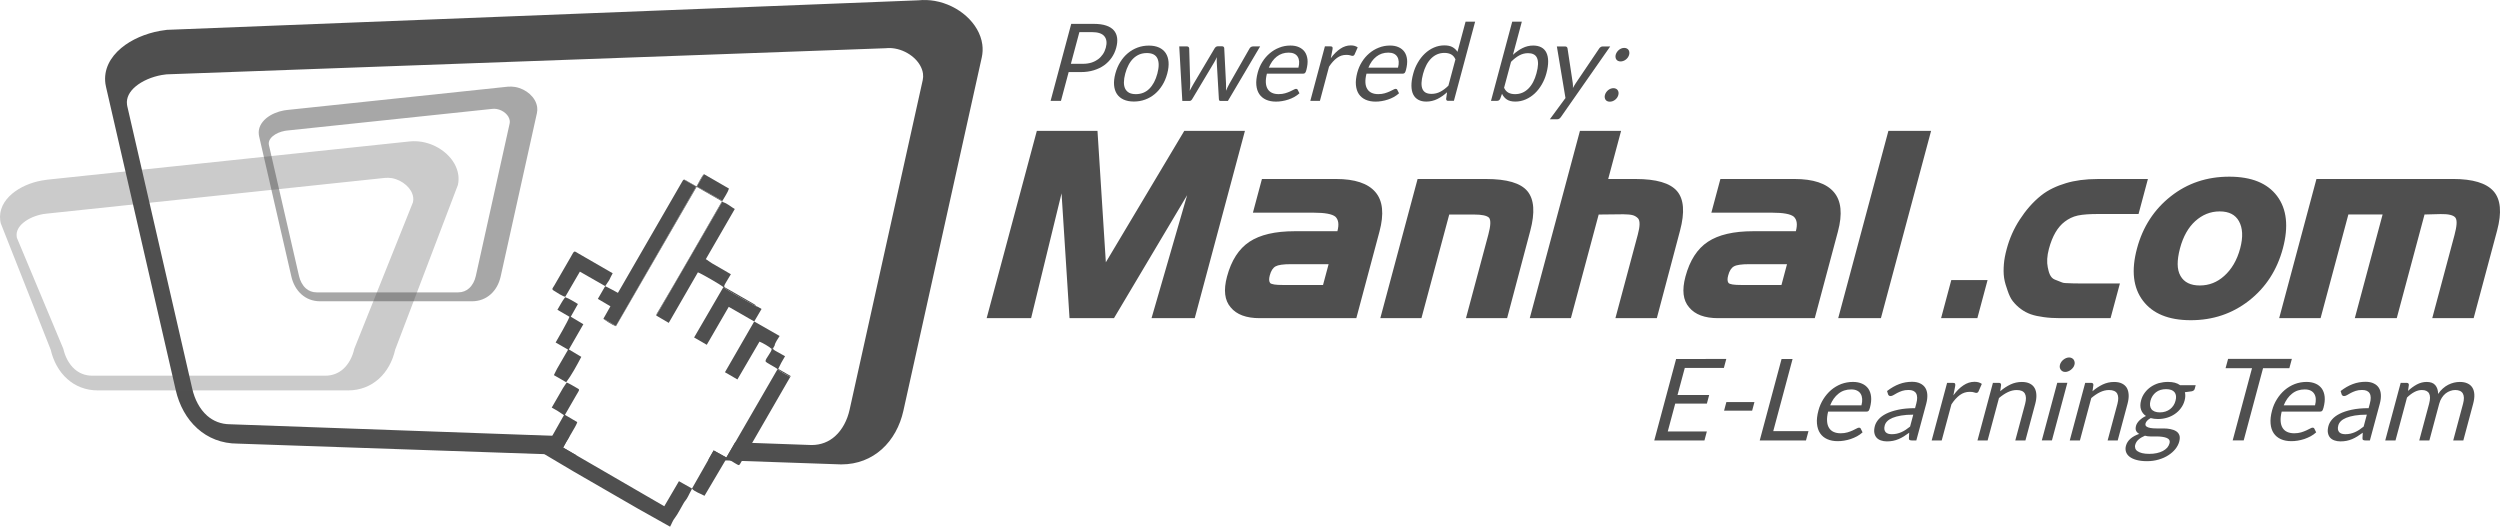 <?xml version="1.0" encoding="utf-8"?>
<!-- Generator: Adobe Illustrator 16.0.0, SVG Export Plug-In . SVG Version: 6.00 Build 0)  -->
<!DOCTYPE svg PUBLIC "-//W3C//DTD SVG 1.1//EN" "http://www.w3.org/Graphics/SVG/1.1/DTD/svg11.dtd">
<svg version="1.1" id="Layer_1" xmlns="http://www.w3.org/2000/svg" xmlns:xlink="http://www.w3.org/1999/xlink" x="0px" y="0px"
	 width="348.414px" height="73.401px" viewBox="0 0 348.414 73.401" enable-background="new 0 0 348.414 73.401"
	 xml:space="preserve">
<g>
	<defs>
		<rect id="SVGID_1_" x="0.001" y="0" width="348.413" height="73.401"/>
	</defs>
	<clipPath id="SVGID_2_">
		<use xlink:href="#SVGID_1_"  overflow="visible"/>
	</clipPath>
	<path clip-path="url(#SVGID_2_)" fill="#4F4F4F" d="M23.256,4.159l104.731-4.115c0.77-0.08,1.541-0.047,2.288,0.083
		c1.655,0.29,3.205,1.063,4.385,2.12c1.204,1.08,2.04,2.465,2.24,3.957c0.078,0.589,0.059,1.194-0.077,1.803l-10.928,49.262
		c-0.459,2.064-1.479,3.99-3.023,5.361c-1.452,1.287-3.34,2.092-5.636,2.092l-18.527-0.641l0.747-1.313l1.776,0.984l1.224-2.111
		l10.65,0.381c1.32,0,2.411-0.463,3.253-1.211c1.03-0.914,1.723-2.25,2.046-3.709l10.191-45.938
		c0.066-0.304,0.077-0.604,0.037-0.902c-0.109-0.817-0.588-1.599-1.28-2.221c-0.716-0.642-1.646-1.104-2.631-1.276
		c-0.415-0.073-0.841-0.095-1.26-0.046L23.211,10.361c-0.247,0.027-0.472,0.057-0.667,0.093c-1.381,0.25-2.717,0.813-3.657,1.604
		c-0.819,0.687-1.313,1.551-1.186,2.511c0.013,0.101,0.027,0.181,0.039,0.237l9.06,39.396c0.337,1.467,1.032,2.813,2.065,3.729
		c0.838,0.738,1.921,1.199,3.238,1.199l47.27,1.688c-0.384,0.643-0.756,1.262-0.895,1.559l1.853,1.072l-47.184-1.623
		c-2.287,0-4.164-0.799-5.61-2.082l-0.007-0.006c-1.541-1.369-2.562-3.293-3.035-5.357l-9.714-42.248
		c-0.043-0.185-0.073-0.342-0.091-0.475c-0.263-1.972,0.661-3.671,2.208-4.967c1.418-1.188,3.386-2.024,5.394-2.388
		C22.64,4.238,22.963,4.189,23.256,4.159"/>
	<g opacity="0.5" clip-path="url(#SVGID_2_)" enable-background="new    ">
		<g>
			<defs>
				<rect id="SVGID_3_" x="36.054" y="12.065" width="38.83" height="29.922"/>
			</defs>
			<clipPath id="SVGID_4_">
				<use xlink:href="#SVGID_3_"  overflow="visible"/>
			</clipPath>
			<path clip-path="url(#SVGID_4_)" fill="#4F4F4F" d="M40.034,15.325l30.708-3.241c0.356-0.037,0.712-0.02,1.059,0.039
				c0.765,0.134,1.481,0.491,2.026,0.981c0.558,0.499,0.944,1.139,1.036,1.83c0.036,0.27,0.027,0.551-0.035,0.833L69.774,38.54
				c-0.212,0.957-0.684,1.854-1.397,2.482c-0.672,0.596-1.545,0.965-2.606,0.965H44.608c-1.058,0-1.925-0.369-2.595-0.963
				l-0.002-0.002c-0.713-0.633-1.185-1.523-1.404-2.479l-4.492-19.533c-0.02-0.085-0.033-0.158-0.041-0.225
				c-0.122-0.912,0.306-1.693,1.021-2.297c0.655-0.548,1.565-0.936,2.494-1.103C39.75,15.361,39.898,15.339,40.034,15.325
				 M68.649,15.17l-28.636,3.022c-0.114,0.012-0.218,0.028-0.308,0.043c-0.64,0.117-1.257,0.375-1.692,0.741
				c-0.379,0.312-0.607,0.716-0.548,1.161c0.006,0.046,0.013,0.083,0.019,0.104l4.188,18.221c0.156,0.682,0.478,1.303,0.955,1.727
				c0.388,0.344,0.889,0.557,1.498,0.557H63.86c0.611,0,1.115-0.215,1.505-0.561c0.477-0.422,0.796-1.039,0.946-1.715l4.712-21.24
				c0.031-0.145,0.036-0.282,0.018-0.418c-0.051-0.378-0.271-0.739-0.592-1.026c-0.332-0.297-0.762-0.512-1.216-0.592
				C69.04,15.159,68.844,15.15,68.649,15.17"/>
		</g>
	</g>
	<path clip-path="url(#SVGID_2_)" fill="#4F4F4F" d="M78.983,53.308c-0.162,0.277-0.322,0.428-0.526,0.785l-1.563,2.709
		c0.288,0.166,0.585,0.326,0.87,0.5c0.318,0.188,0.454,0.338,0.832,0.555c-1.048,1.813-1.937,3.479-2.979,5.287
		c1.48,0.852,2.832,1.707,4.356,2.586l8.938,5.162c1.542,0.889,2.977,1.645,4.474,2.51c0.257-0.445,0.325-0.801,0.71-1.283
		c0.325-0.406,0.861-1.459,1.197-2.02c0.177-0.303,0.253-0.314,0.431-0.611c0.295-0.492,0.422-0.859,0.727-1.389
		c0.286,0.416,1.281,0.732,1.733,1c1.024-1.773,2.019-3.371,3.057-5.174c0.536,0.162,1.028,0.563,1.497,0.807
		c0.26,0.135,0.271,0.131,0.428-0.115c0.402-0.633,0.803-1.406,1.186-2.068c0.781-1.354,1.563-2.709,2.346-4.063l3.439-5.959
		c-0.479-0.277-1.41-0.729-1.775-1.072l-7.126,12.314l-1.776-0.988l-3.02,5.305l-1.817-1.025l-2.043,3.492L78.481,62.38
		c0.322-0.688,1.897-3.104,1.97-3.551l-1.719-1.012c0.524-0.908,1.055-1.814,1.575-2.73c0.52-0.906,0.549-0.738-0.054-1.096
		C79.834,53.749,79.424,53.497,78.983,53.308"/>
	<path clip-path="url(#SVGID_2_)" fill="#4F4F4F" d="M84.345,39.88l-1.025,1.775l1.753,1.033l-0.977,1.727l1.742,1.006l11.19-19.414
		l-1.722-0.976c-0.014,0.008-0.024,0.009-0.039,0.03l-0.074,0.062c-0.011,0.018-0.023,0.027-0.035,0.042l-9.04,15.65
		C85.48,40.454,84.978,40.202,84.345,39.88"/>
	<path clip-path="url(#SVGID_2_)" fill="#4F4F4F" d="M100.651,28.122l-9.193,15.858l1.742,1.018l4.063-7.043
		c0.385,0.117,3.306,1.799,3.556,2.061c0.384,0.396,3.722,2.197,4.472,2.635c0.013-0.092,0.147-0.061-0.254-0.301l-3.529-2.027
		c-0.847-0.482-0.78-0.148,0.351-2.107L99.2,36.678c-0.346-0.202-0.453-0.342-0.832-0.561l4.034-6.988
		c-0.451-0.261-0.733-0.531-1.324-0.837C100.832,28.169,100.864,28.235,100.651,28.122"/>
	<path clip-path="url(#SVGID_2_)" fill="#4F4F4F" d="M105.112,44.802l1.022-1.74c-0.27-0.154-0.559-0.371-0.845-0.416
		c-0.75-0.439-4.088-2.238-4.472-2.635l-4.083,7.021l1.765,1.02l3.063-5.291L105.112,44.802z"/>
	<path clip-path="url(#SVGID_2_)" fill="#4F4F4F" d="M78.768,41.419c-0.151,0.25-0.214,0.242-0.554,0.834
		c-0.177,0.313-0.354,0.613-0.531,0.92l1.679,0.975c-0.166,0.547-1.646,3.102-1.925,3.584l1.734,1l-1.533,2.65
		c-0.22,0.377-0.261,0.578-0.446,0.898l1.714,0.988c0.722-0.939,1.544-2.451,2.108-3.535l-1.733-1.031l2.019-3.516l-1.753-1.049
		l0.996-1.77C79.967,42.03,79.393,41.642,78.768,41.419"/>
	<path clip-path="url(#SVGID_2_)" fill="#4F4F4F" d="M78.783,41.354l2.033-3.498l3.529,2.021l0.56-0.838
		c0.151-0.307,0.261-0.568,0.481-0.957l-4.713-2.719c-0.757-0.444-0.57-0.513-1.182,0.546l-2.253,3.899
		c-0.233,0.393-0.408,0.475-0.052,0.701C77.526,40.729,78.497,41.356,78.783,41.354"/>
	<path clip-path="url(#SVGID_2_)" fill="#4F4F4F" d="M107.531,48.616c0.272-0.012,0.054,0.08,0.272-0.182
		c0.014-0.021,0.131-0.238,0.154-0.277c0.067-0.434,0.465-0.93,0.696-1.33l-3.542-2.021l-4.077,7.07l1.736,1.006l3.076-5.271
		C106.258,47.763,107.211,48.317,107.531,48.616"/>
	<path clip-path="url(#SVGID_2_)" fill="#4F4F4F" d="M100.677,27.993c0.315-0.545,0.759-1.193,0.916-1.711l-3.482-2.01l-1,1.708
		L100.677,27.993z"/>
	<path clip-path="url(#SVGID_2_)" fill="#4F4F4F" d="M107.531,48.616c0.088,0.375-0.854,1.322-0.844,1.719
		c0.005,0.213,1.44,0.848,1.671,1.113c0.365,0.344,1.296,0.793,1.775,1.072l-3.439,5.957l3.502-6.066l-1.733-1
		c0.16-0.273,0.209-0.492,0.415-0.844c0.179-0.307,0.354-0.613,0.532-0.922c-1.927-1.111-1.827-0.834-1.452-1.488
		c-0.023,0.039-0.141,0.26-0.154,0.277C107.585,48.696,107.803,48.604,107.531,48.616"/>
	<path clip-path="url(#SVGID_2_)" fill="#4F4F4F" d="M95.307,25.033l1.722,0.976l-11.19,19.412l-1.742-1.006l0.064,0.082
		c0.015,0.02,1.13,0.801,1.69,0.965L97.089,26.04l3.528,2.016c-2.921,5.048-5.963,10.393-8.932,15.402
		c-0.105,0.184-0.232,0.338-0.228,0.521l9.193-15.859l0.025-0.129l-3.566-2.013l1-1.708c-0.269,0.188-0.815,1.323-1.04,1.711
		l-1.621-0.925C95.331,25.016,95.384,25.032,95.307,25.033"/>
	<path clip-path="url(#SVGID_2_)" fill="#4F4F4F" d="M166.506,44.341h-6.022l4.965-17.146L155.25,44.341h-6.195l-1.111-17.395
		l-4.243,17.395h-6.195l6.993-26.1h8.454l1.164,18.314l10.93-18.314h8.454L166.506,44.341z M189.025,44.341h-13.469
		c-1.874,0-3.221-0.502-4.041-1.506c-0.85-0.979-1.017-2.404-0.512-4.291c0.604-2.251,1.646-3.872,3.127-4.851
		c1.482-0.981,3.586-1.47,6.316-1.47h5.941c0.252-0.939,0.154-1.608-0.279-2.022c-0.457-0.376-1.465-0.561-3.012-0.561h-8.484
		l1.258-4.696h10.32c2.623,0,4.455,0.609,5.49,1.822c1.043,1.213,1.23,3.053,0.566,5.52L189.025,44.341z M184.385,39.716
		l0.777-2.899h-5.264c-1.057,0-1.76,0.101-2.125,0.304c-0.371,0.203-0.646,0.627-0.814,1.273c-0.127,0.479-0.111,0.82,0.049,1.045
		c0.096,0.096,0.285,0.162,0.584,0.211c0.297,0.047,0.688,0.066,1.164,0.066H184.385z M210.039,44.341h-5.734l3.115-11.634
		c0.332-1.232,0.369-2.019,0.107-2.355c-0.303-0.31-1.008-0.454-2.105-0.454h-3.449L198.1,44.341h-5.732l5.195-19.395h9.535
		c2.916,0,4.844,0.568,5.777,1.704c0.939,1.141,1.066,2.969,0.395,5.502L210.039,44.341z M230.904,44.341h-5.771l3.121-11.646
		c0.311-1.154,0.326-1.907,0.041-2.252c-0.189-0.205-0.426-0.352-0.705-0.443c-0.311-0.089-0.77-0.138-1.361-0.138l-3.428,0.037
		l-3.871,14.442h-5.734l6.992-26.099h5.736l-1.797,6.704h3.836c2.867,0,4.785,0.562,5.752,1.679c0.965,1.123,1.107,2.958,0.424,5.52
		L230.904,44.341z M252.916,44.341h-13.469c-1.869,0-3.217-0.502-4.041-1.506c-0.852-0.979-1.018-2.404-0.512-4.291
		c0.604-2.251,1.645-3.872,3.129-4.851c1.479-0.981,3.584-1.47,6.313-1.47h5.945c0.25-0.939,0.154-1.608-0.283-2.022
		c-0.455-0.376-1.463-0.561-3.01-0.561h-8.484l1.26-4.696h10.316c2.623,0,4.455,0.609,5.492,1.822
		c1.043,1.213,1.229,3.053,0.568,5.52L252.916,44.341z M248.275,39.716l0.773-2.899h-5.264c-1.057,0-1.764,0.101-2.125,0.304
		c-0.371,0.203-0.646,0.627-0.813,1.273c-0.131,0.479-0.113,0.82,0.049,1.045c0.096,0.096,0.283,0.162,0.582,0.211
		c0.299,0.047,0.688,0.066,1.162,0.066H248.275z M262.135,44.341h-5.953l6.996-26.1h5.949L262.135,44.341z M275.576,44.341h-5.055
		l1.422-5.307h5.055L275.576,44.341z M294.139,44.341h-7.008c-0.855,0-1.631-0.049-2.303-0.145c-0.66-0.092-1.273-0.205-1.816-0.4
		c-0.979-0.352-1.818-0.971-2.492-1.816c-0.313-0.396-0.533-0.902-0.729-1.475c-0.193-0.553-0.396-1.145-0.49-1.783
		c-0.09-0.615-0.08-1.26-0.029-1.912c0.049-0.643,0.188-1.355,0.396-2.121c0.387-1.445,0.986-2.814,1.813-4.081
		c0.813-1.25,1.783-2.412,2.994-3.375c1.006-0.801,2.188-1.326,3.439-1.704c1.246-0.377,2.719-0.58,4.422-0.58h7.008l-1.305,4.875
		h-5.596c-1.16,0-2.123,0.056-2.855,0.209c-0.732,0.155-1.336,0.48-1.838,0.861c-0.975,0.734-1.725,1.986-2.205,3.794
		c-0.268,1.002-0.301,1.853-0.16,2.556c0.139,0.683,0.322,1.458,0.977,1.716l1.027,0.406c0.279,0.111,0.611,0.078,0.928,0.102
		c0.334,0.021,0.848,0.035,1.531,0.035h5.594L294.139,44.341z M318.156,34.613c-0.811,3.032-2.391,5.46-4.719,7.284
		c-2.322,1.813-5.027,2.729-8.117,2.729c-3.105,0-5.316-0.922-6.676-2.729c-1.355-1.797-1.643-4.215-0.816-7.284
		c0.805-3.003,2.383-5.425,4.713-7.259c2.303-1.814,5.01-2.731,8.139-2.731c3.092,0,5.314,0.899,6.666,2.696
		C318.703,29.126,318.971,31.564,318.156,34.613 M312.205,34.613c0.428-1.61,0.344-2.863-0.174-3.788
		c-0.498-0.889-1.363-1.362-2.686-1.362c-1.311,0-2.434,0.479-3.412,1.362c-0.939,0.855-1.67,2.105-2.117,3.788
		c-0.23,0.865-0.326,1.597-0.324,2.189c0.002,0.626,0.125,1.185,0.396,1.656c0.508,0.889,1.404,1.328,2.689,1.328
		c1.316,0,2.438-0.461,3.4-1.328C311.008,37.538,311.764,36.265,312.205,34.613 M344.742,44.341h-5.771l3.105-11.599
		c0.313-1.187,0.398-2.016,0.133-2.395c-0.264-0.369-1.002-0.534-2.08-0.513l-2.232,0.059l-3.871,14.444h-5.846l3.873-14.444h-4.771
		l-3.871,14.444h-5.771l5.195-19.395h19.014c2.77,0,4.658,0.569,5.662,1.703c1.006,1.139,1.174,2.972,0.496,5.503L344.742,44.341z"
		/>
	<g opacity="0.3" clip-path="url(#SVGID_2_)" enable-background="new    ">
		<g>
			<defs>
				<rect id="SVGID_5_" x="0.001" y="19.681" width="63.908" height="34.729"/>
			</defs>
			<clipPath id="SVGID_6_">
				<use xlink:href="#SVGID_5_"  overflow="visible"/>
			</clipPath>
			<path clip-path="url(#SVGID_6_)" fill="#4F4F4F" d="M6.553,25.046l50.538-5.334c0.586-0.061,1.173-0.031,1.742,0.063
				c1.26,0.22,2.438,0.808,3.337,1.614c0.917,0.817,1.553,1.876,1.704,3.01c0.06,0.449,0.045,0.91-0.058,1.373l-8.744,22.963
				c-0.35,1.576-1.126,3.041-2.301,4.084c-1.105,0.979-2.542,1.59-4.289,1.59H13.654c-1.74,0-3.169-0.604-4.27-1.586L9.38,52.821
				c-1.174-1.043-1.949-2.506-2.311-4.078l-6.966-17.63c-0.032-0.139-0.055-0.259-0.068-0.361c-0.201-1.501,0.503-2.794,1.681-3.775
				c1.078-0.904,2.576-1.542,4.104-1.819C6.086,25.106,6.331,25.069,6.553,25.046 M53.649,24.793l-47.13,4.977
				c-0.188,0.019-0.359,0.043-0.507,0.065c-1.052,0.19-2.068,0.618-2.784,1.223c-0.624,0.52-1,1.179-0.902,1.906
				c0.011,0.076,0.021,0.142,0.029,0.184l6.468,15.46c0.257,1.117,0.786,2.139,1.572,2.836c0.638,0.563,1.462,0.916,2.465,0.916
				h32.48c1.005,0,1.835-0.354,2.476-0.92c0.783-0.697,1.311-1.713,1.558-2.824l8.183-20.433c0.051-0.232,0.059-0.463,0.028-0.69
				c-0.084-0.622-0.447-1.214-0.975-1.687c-0.545-0.489-1.252-0.849-2.001-0.979C54.292,24.774,53.968,24.761,53.649,24.793"/>
		</g>
	</g>
	<path clip-path="url(#SVGID_2_)" fill="#4F4F4F" d="M148.935,10.043l-1.074,4.017h-1.445l2.876-10.733h3.166
		c0.679,0,1.249,0.08,1.708,0.237c0.46,0.152,0.814,0.379,1.066,0.668c0.251,0.29,0.404,0.64,0.457,1.05
		c0.053,0.41,0.01,0.866-0.125,1.37c-0.135,0.502-0.345,0.958-0.63,1.373c-0.286,0.414-0.636,0.77-1.054,1.073
		c-0.417,0.299-0.898,0.526-1.442,0.694c-0.543,0.167-1.138,0.252-1.781,0.252L148.935,10.043z M149.245,8.891h1.721
		c0.415,0,0.796-0.06,1.143-0.165c0.346-0.11,0.652-0.27,0.919-0.461c0.268-0.197,0.493-0.436,0.676-0.706
		c0.184-0.274,0.319-0.577,0.407-0.906c0.184-0.684,0.117-1.218-0.202-1.602c-0.318-0.389-0.905-0.576-1.759-0.576h-1.722
		L149.245,8.891z"/>
	<path clip-path="url(#SVGID_2_)" fill="#4F4F4F" d="M160.111,6.354c0.554,0,1.031,0.092,1.428,0.273
		c0.397,0.188,0.706,0.446,0.928,0.786c0.221,0.339,0.351,0.749,0.389,1.23c0.038,0.479-0.024,1.021-0.183,1.612
		c-0.161,0.601-0.388,1.14-0.684,1.615c-0.295,0.479-0.645,0.893-1.047,1.229c-0.403,0.339-0.852,0.599-1.348,0.779
		c-0.495,0.184-1.021,0.272-1.575,0.272c-0.554,0-1.028-0.092-1.426-0.272c-0.398-0.184-0.71-0.439-0.934-0.779
		s-0.355-0.749-0.397-1.229c-0.041-0.479,0.019-1.018,0.179-1.615c0.159-0.595,0.389-1.135,0.688-1.612
		c0.299-0.482,0.65-0.895,1.056-1.23c0.406-0.339,0.857-0.601,1.354-0.786C159.034,6.446,159.557,6.354,160.111,6.354
		 M158.299,13.12c0.748,0,1.375-0.252,1.878-0.753c0.504-0.501,0.876-1.203,1.117-2.103c0.242-0.904,0.246-1.607,0.013-2.114
		c-0.234-0.504-0.726-0.756-1.474-0.756c-0.379,0-0.727,0.063-1.041,0.191c-0.313,0.134-0.596,0.317-0.849,0.563
		s-0.474,0.547-0.661,0.904c-0.188,0.353-0.344,0.76-0.464,1.21c-0.12,0.445-0.181,0.853-0.184,1.208
		c-0.003,0.353,0.057,0.648,0.179,0.895c0.122,0.247,0.305,0.427,0.549,0.564C157.607,13.056,157.919,13.12,158.299,13.12"/>
	<path clip-path="url(#SVGID_2_)" fill="#4F4F4F" d="M164.347,6.465h1.048c0.11,0,0.192,0.027,0.248,0.082
		c0.055,0.06,0.085,0.12,0.09,0.195l0.143,4.885c-0.008,0.185-0.018,0.355-0.027,0.522c-0.01,0.167-0.024,0.334-0.046,0.506
		c0.086-0.171,0.176-0.338,0.271-0.506c0.095-0.167,0.194-0.341,0.297-0.522l2.919-4.916c0.045-0.07,0.106-0.137,0.183-0.186
		c0.075-0.05,0.159-0.076,0.255-0.076h0.576c0.1,0,0.175,0.026,0.227,0.076c0.052,0.049,0.08,0.112,0.085,0.186l0.247,4.916
		c0.008,0.179,0.012,0.352,0.009,0.522c-0.003,0.169-0.008,0.336-0.013,0.503c0.07-0.166,0.148-0.338,0.236-0.521
		c0.088-0.18,0.176-0.347,0.262-0.501l2.792-4.885c0.047-0.08,0.109-0.144,0.193-0.197c0.084-0.052,0.174-0.078,0.27-0.078h1.004
		l-4.489,7.593h-1.055c-0.13,0-0.197-0.085-0.202-0.255l-0.297-5.148c-0.01-0.115-0.011-0.23-0.004-0.348
		c0.007-0.118,0.012-0.233,0.019-0.352c-0.057,0.115-0.112,0.233-0.17,0.355c-0.057,0.12-0.12,0.232-0.191,0.351l-3.076,5.145
		c-0.101,0.17-0.226,0.255-0.375,0.255h-1.003L164.347,6.465z"/>
	<path clip-path="url(#SVGID_2_)" fill="#4F4F4F" d="M179.836,6.347c0.453,0,0.854,0.072,1.195,0.228
		c0.342,0.154,0.617,0.372,0.82,0.659c0.197,0.287,0.32,0.644,0.371,1.063c0.043,0.427-0.014,0.903-0.154,1.445
		c-0.055,0.209-0.115,0.354-0.18,0.419c-0.064,0.07-0.156,0.106-0.281,0.106h-5.045c-0.119,0.478-0.166,0.895-0.146,1.252
		c0.021,0.353,0.107,0.646,0.256,0.89c0.146,0.237,0.352,0.414,0.605,0.531c0.258,0.119,0.563,0.177,0.926,0.177
		c0.334,0,0.635-0.04,0.896-0.117s0.494-0.162,0.688-0.252c0.201-0.09,0.369-0.172,0.508-0.25c0.141-0.08,0.248-0.117,0.334-0.117
		c0.109,0,0.186,0.042,0.223,0.132L181.1,13c-0.219,0.197-0.461,0.369-0.729,0.521c-0.27,0.146-0.547,0.267-0.834,0.358
		c-0.287,0.097-0.578,0.165-0.871,0.212c-0.291,0.052-0.574,0.07-0.85,0.07c-0.523,0-0.98-0.09-1.375-0.266
		c-0.396-0.182-0.707-0.439-0.939-0.779c-0.229-0.342-0.367-0.765-0.414-1.269c-0.043-0.509,0.021-1.083,0.197-1.74
		c0.145-0.529,0.355-1.023,0.645-1.482c0.283-0.459,0.625-0.854,1.021-1.19c0.396-0.337,0.836-0.605,1.326-0.793
		C178.768,6.443,179.287,6.347,179.836,6.347 M179.602,7.333c-0.646,0-1.199,0.188-1.67,0.561c-0.469,0.364-0.834,0.882-1.102,1.54
		h4.125c0.082-0.314,0.115-0.596,0.1-0.851c-0.018-0.257-0.08-0.479-0.195-0.664c-0.111-0.187-0.271-0.332-0.482-0.434
		C180.164,7.383,179.906,7.333,179.602,7.333"/>
	<path clip-path="url(#SVGID_2_)" fill="#4F4F4F" d="M182.613,14.056l2.033-7.595h0.764c0.146,0,0.236,0.03,0.275,0.092
		c0.041,0.058,0.051,0.155,0.027,0.302l-0.242,1.257c0.404-0.564,0.85-0.998,1.313-1.31c0.465-0.314,0.953-0.475,1.469-0.475
		c0.209,0,0.395,0.025,0.547,0.072c0.158,0.05,0.299,0.117,0.418,0.205L188.779,7.6c-0.068,0.125-0.162,0.187-0.281,0.187
		c-0.068,0-0.172-0.02-0.305-0.068c-0.131-0.052-0.326-0.069-0.588-0.069c-0.463,0-0.891,0.139-1.273,0.421
		c-0.385,0.281-0.76,0.691-1.111,1.227l-1.271,4.763L182.613,14.056z"/>
	<path clip-path="url(#SVGID_2_)" fill="#4F4F4F" d="M193.713,6.347c0.453,0,0.854,0.072,1.197,0.228
		c0.342,0.153,0.615,0.372,0.818,0.659s0.326,0.644,0.371,1.063c0.043,0.427-0.014,0.903-0.152,1.445
		c-0.057,0.209-0.117,0.354-0.18,0.419c-0.064,0.07-0.158,0.106-0.283,0.106h-5.045c-0.119,0.478-0.166,0.895-0.146,1.252
		c0.021,0.353,0.107,0.646,0.262,0.89c0.145,0.237,0.348,0.414,0.604,0.531c0.256,0.119,0.564,0.177,0.924,0.177
		c0.334,0,0.637-0.04,0.898-0.117s0.492-0.162,0.686-0.252c0.199-0.09,0.369-0.172,0.508-0.25c0.141-0.08,0.248-0.117,0.332-0.117
		c0.109,0,0.188,0.042,0.225,0.132L194.977,13c-0.219,0.197-0.461,0.369-0.729,0.521c-0.27,0.146-0.547,0.267-0.834,0.358
		c-0.287,0.097-0.578,0.165-0.869,0.212c-0.295,0.052-0.576,0.07-0.852,0.07c-0.523,0-0.98-0.09-1.375-0.266
		c-0.396-0.182-0.707-0.439-0.939-0.779c-0.229-0.342-0.365-0.765-0.412-1.269c-0.045-0.509,0.021-1.083,0.195-1.74
		c0.145-0.529,0.355-1.023,0.645-1.482c0.283-0.459,0.625-0.854,1.021-1.19c0.396-0.337,0.836-0.605,1.326-0.793
		C192.645,6.443,193.164,6.347,193.713,6.347 M193.479,7.333c-0.646,0-1.199,0.188-1.668,0.561c-0.471,0.364-0.836,0.882-1.104,1.54
		h4.125c0.082-0.314,0.117-0.596,0.1-0.851c-0.018-0.257-0.08-0.479-0.195-0.664c-0.111-0.187-0.271-0.332-0.48-0.434
		C194.041,7.383,193.783,7.333,193.479,7.333"/>
	<path clip-path="url(#SVGID_2_)" fill="#4F4F4F" d="M201.828,14.057c-0.189,0-0.285-0.098-0.285-0.278l0.127-0.92
		c-0.432,0.394-0.885,0.708-1.363,0.946c-0.479,0.232-0.992,0.353-1.531,0.353c-0.434,0-0.805-0.085-1.111-0.252
		c-0.305-0.167-0.545-0.412-0.707-0.736c-0.162-0.322-0.246-0.729-0.252-1.215c-0.004-0.479,0.072-1.041,0.246-1.672
		c0.146-0.558,0.359-1.078,0.645-1.561c0.277-0.482,0.605-0.899,0.984-1.258c0.377-0.354,0.793-0.633,1.25-0.833
		c0.459-0.199,0.941-0.306,1.459-0.306c0.465,0,0.84,0.08,1.127,0.237c0.287,0.158,0.521,0.377,0.707,0.662l1.127-4.207h1.332
		l-2.957,11.031h-0.795L201.828,14.057z M199.506,13.083c0.436,0,0.844-0.1,1.225-0.299c0.379-0.199,0.754-0.478,1.127-0.846
		l0.982-3.671c-0.154-0.33-0.359-0.564-0.617-0.695c-0.256-0.132-0.563-0.2-0.916-0.2c-0.709,0-1.322,0.252-1.836,0.759
		c-0.516,0.509-0.896,1.227-1.146,2.158c-0.133,0.494-0.203,0.918-0.215,1.272c-0.008,0.351,0.039,0.641,0.143,0.868
		c0.105,0.227,0.264,0.394,0.475,0.5C198.936,13.029,199.193,13.083,199.506,13.083"/>
	<path clip-path="url(#SVGID_2_)" fill="#4F4F4F" d="M207.793,14.056l2.957-11.033h1.34l-1.238,4.616
		c0.418-0.391,0.865-0.701,1.334-0.938c0.477-0.237,0.967-0.354,1.49-0.354c0.439,0,0.814,0.083,1.125,0.248
		c0.311,0.16,0.545,0.407,0.707,0.733c0.162,0.327,0.246,0.731,0.252,1.213c0.006,0.484-0.076,1.038-0.244,1.667
		c-0.146,0.563-0.365,1.081-0.645,1.564c-0.279,0.479-0.604,0.896-0.98,1.25c-0.377,0.352-0.795,0.629-1.256,0.831
		c-0.461,0.202-0.949,0.304-1.455,0.304c-0.492,0-0.879-0.095-1.17-0.287c-0.289-0.188-0.52-0.456-0.682-0.798l-0.254,0.694
		c-0.092,0.188-0.23,0.288-0.42,0.288L207.793,14.056z M212.957,7.409c-0.434,0-0.842,0.105-1.225,0.317
		c-0.383,0.209-0.771,0.509-1.146,0.893l-0.969,3.616c0.148,0.324,0.355,0.554,0.609,0.686c0.262,0.137,0.564,0.2,0.924,0.2
		c0.711,0,1.32-0.252,1.838-0.756c0.514-0.504,0.895-1.223,1.145-2.156c0.135-0.494,0.203-0.918,0.215-1.271
		c0.006-0.354-0.041-0.646-0.146-0.873c-0.104-0.229-0.266-0.396-0.475-0.497C213.518,7.46,213.26,7.409,212.957,7.409"/>
	<path clip-path="url(#SVGID_2_)" fill="#4F4F4F" d="M217.543,16.302c-0.07,0.1-0.146,0.18-0.23,0.235
		c-0.084,0.064-0.191,0.089-0.336,0.089h-0.984l2.18-2.964l-1.199-7.188h1.15c0.109,0,0.191,0.025,0.246,0.087
		c0.049,0.056,0.076,0.122,0.09,0.187l0.73,4.838c0.02,0.111,0.023,0.227,0.027,0.332c0.002,0.113-0.002,0.23-0.008,0.347
		c0.063-0.115,0.133-0.23,0.195-0.347c0.063-0.104,0.137-0.224,0.213-0.339l3.262-4.83c0.055-0.08,0.123-0.145,0.209-0.195
		c0.086-0.057,0.17-0.08,0.256-0.08h1.063L217.543,16.302z"/>
	<path clip-path="url(#SVGID_2_)" fill="#4F4F4F" d="M223.672,13.234c0.035-0.129,0.094-0.252,0.17-0.367
		c0.078-0.115,0.172-0.214,0.275-0.302c0.105-0.085,0.221-0.152,0.35-0.202c0.129-0.05,0.258-0.075,0.387-0.075
		c0.131,0,0.246,0.025,0.352,0.075c0.105,0.05,0.186,0.117,0.24,0.202c0.063,0.087,0.104,0.187,0.119,0.302
		c0.021,0.115,0.006,0.237-0.025,0.367c-0.035,0.137-0.096,0.26-0.17,0.374c-0.076,0.114-0.174,0.21-0.279,0.297
		c-0.104,0.084-0.229,0.151-0.354,0.197c-0.127,0.047-0.256,0.068-0.387,0.068s-0.244-0.021-0.348-0.068
		c-0.104-0.046-0.184-0.112-0.242-0.197c-0.059-0.087-0.098-0.184-0.113-0.297C223.627,13.495,223.635,13.372,223.672,13.234
		 M225.176,7.621c0.035-0.13,0.094-0.252,0.172-0.367c0.076-0.111,0.17-0.214,0.273-0.302c0.105-0.085,0.221-0.152,0.35-0.202
		s0.258-0.075,0.387-0.075s0.246,0.025,0.352,0.075s0.188,0.117,0.244,0.202c0.064,0.087,0.105,0.189,0.115,0.302
		c0.02,0.115,0.012,0.237-0.023,0.367c-0.037,0.137-0.092,0.259-0.172,0.375c-0.076,0.112-0.17,0.209-0.279,0.297
		c-0.104,0.085-0.223,0.149-0.354,0.197c-0.129,0.048-0.256,0.073-0.385,0.073c-0.131,0-0.246-0.025-0.35-0.073
		c-0.104-0.047-0.186-0.112-0.24-0.197c-0.061-0.087-0.1-0.185-0.115-0.297C225.131,7.879,225.139,7.757,225.176,7.621"/>
	<path clip-path="url(#SVGID_2_)" fill="#4F4F4F" d="M240.584,50.026l-0.336,1.252h-5.447l-1.012,3.77h4.412l-0.322,1.203h-4.412
		l-1.039,3.881h5.447l-0.334,1.252h-6.994l3.045-11.355L240.584,50.026z M240.598,56.03h3.912l-0.322,1.203h-3.912L240.598,56.03z
		 M247.131,60.083h4.91l-0.35,1.299h-6.445l3.043-11.354h1.535L247.131,60.083z M258.24,53.226c0.48,0,0.902,0.082,1.266,0.244
		c0.363,0.156,0.652,0.393,0.867,0.691c0.215,0.309,0.346,0.686,0.393,1.127c0.047,0.447-0.008,0.957-0.16,1.529
		c-0.061,0.223-0.123,0.369-0.188,0.443c-0.064,0.068-0.168,0.105-0.299,0.105h-5.342c-0.125,0.508-0.174,0.951-0.146,1.326
		c0.021,0.377,0.115,0.688,0.271,0.941c0.154,0.25,0.367,0.438,0.643,0.563c0.271,0.123,0.604,0.189,0.979,0.189
		c0.355,0,0.672-0.045,0.949-0.125c0.275-0.082,0.52-0.174,0.729-0.271c0.211-0.096,0.389-0.182,0.531-0.264
		c0.148-0.086,0.268-0.125,0.355-0.125c0.117,0,0.191,0.045,0.232,0.135l0.258,0.521c-0.229,0.209-0.486,0.391-0.77,0.547
		c-0.285,0.152-0.578,0.277-0.885,0.383c-0.303,0.098-0.609,0.174-0.922,0.225c-0.311,0.053-0.605,0.072-0.895,0.072
		c-0.559,0-1.041-0.094-1.455-0.281c-0.42-0.186-0.748-0.463-0.99-0.82c-0.242-0.359-0.391-0.813-0.438-1.348
		c-0.049-0.529,0.021-1.145,0.209-1.84c0.148-0.559,0.377-1.082,0.678-1.564c0.305-0.484,0.66-0.906,1.078-1.268
		c0.418-0.354,0.889-0.637,1.404-0.84C257.107,53.329,257.66,53.226,258.24,53.226 M257.992,54.272c-0.68,0-1.27,0.189-1.766,0.588
		c-0.494,0.391-0.889,0.936-1.164,1.629h4.359c0.092-0.328,0.121-0.627,0.102-0.895c-0.018-0.273-0.086-0.512-0.207-0.703
		c-0.119-0.197-0.291-0.354-0.514-0.459C258.588,54.325,258.314,54.272,257.992,54.272 M267.07,61.382h-0.625
		c-0.137,0-0.242-0.021-0.314-0.063s-0.105-0.135-0.094-0.271l0.041-0.742c-0.262,0.188-0.514,0.357-0.754,0.514
		c-0.242,0.146-0.488,0.279-0.736,0.381c-0.25,0.105-0.506,0.184-0.771,0.236c-0.264,0.051-0.551,0.078-0.854,0.078
		c-0.314,0-0.59-0.049-0.838-0.137c-0.25-0.088-0.451-0.219-0.604-0.393c-0.152-0.176-0.254-0.396-0.303-0.666
		c-0.049-0.266-0.021-0.584,0.074-0.949c0.086-0.314,0.256-0.627,0.508-0.92c0.256-0.297,0.604-0.557,1.057-0.787
		c0.451-0.227,1.008-0.414,1.674-0.559c0.668-0.146,1.457-0.219,2.363-0.219l0.17-0.637c0.168-0.625,0.162-1.1-0.021-1.42
		c-0.182-0.316-0.531-0.479-1.057-0.479c-0.344,0-0.646,0.043-0.898,0.129c-0.26,0.088-0.486,0.186-0.689,0.293
		c-0.197,0.105-0.375,0.207-0.52,0.295c-0.146,0.086-0.279,0.131-0.4,0.131c-0.1,0-0.172-0.02-0.23-0.074
		c-0.059-0.049-0.102-0.105-0.121-0.184l-0.137-0.443c0.563-0.432,1.123-0.754,1.691-0.967c0.566-0.215,1.166-0.32,1.787-0.32
		c0.447,0,0.826,0.074,1.139,0.229c0.311,0.145,0.547,0.354,0.713,0.615c0.164,0.266,0.262,0.584,0.281,0.963
		c0.02,0.375-0.029,0.781-0.146,1.23L267.07,61.382z M263.646,60.513c0.248,0,0.479-0.025,0.701-0.074
		c0.219-0.051,0.432-0.119,0.639-0.211c0.205-0.09,0.41-0.201,0.611-0.334c0.197-0.129,0.396-0.275,0.604-0.443l0.443-1.662
		c-0.648,0-1.213,0.043-1.689,0.123c-0.479,0.082-0.873,0.189-1.191,0.322c-0.322,0.133-0.566,0.289-0.746,0.469
		c-0.18,0.178-0.297,0.379-0.355,0.604c-0.059,0.211-0.07,0.393-0.043,0.547c0.025,0.148,0.086,0.275,0.176,0.377
		c0.094,0.098,0.209,0.168,0.354,0.215C263.297,60.487,263.461,60.513,263.646,60.513 M269.209,61.382l2.15-8.025h0.809
		c0.154,0,0.252,0.033,0.293,0.094c0.041,0.063,0.053,0.168,0.033,0.318l-0.262,1.33c0.434-0.598,0.895-1.061,1.391-1.391
		c0.492-0.332,1.01-0.498,1.553-0.498c0.223,0,0.416,0.025,0.582,0.076c0.166,0.053,0.314,0.125,0.441,0.217l-0.467,1.059
		c-0.07,0.131-0.17,0.193-0.297,0.193c-0.076,0-0.186-0.021-0.32-0.072c-0.139-0.055-0.346-0.074-0.621-0.074
		c-0.49,0-0.939,0.146-1.35,0.441c-0.412,0.303-0.809,0.73-1.182,1.303l-1.354,5.029H269.209z M275.592,61.382l2.152-8.025h0.84
		c0.199,0,0.301,0.098,0.301,0.293l-0.123,0.875c0.451-0.393,0.928-0.699,1.422-0.939c0.492-0.232,1.021-0.354,1.586-0.354
		c0.438,0,0.811,0.072,1.104,0.221c0.297,0.146,0.521,0.352,0.674,0.617c0.154,0.266,0.236,0.588,0.252,0.963
		c0.018,0.375-0.035,0.789-0.156,1.244l-1.371,5.111h-1.412l1.373-5.111c0.162-0.607,0.15-1.08-0.033-1.416
		c-0.188-0.334-0.566-0.504-1.141-0.504c-0.416,0-0.83,0.102-1.246,0.301c-0.416,0.201-0.824,0.477-1.225,0.818l-1.584,5.91
		L275.592,61.382z M288.117,53.353l-2.15,8.025h-1.41l2.152-8.025H288.117z M289.107,50.835c-0.035,0.141-0.096,0.268-0.188,0.387
		c-0.088,0.113-0.188,0.225-0.307,0.313c-0.119,0.09-0.244,0.166-0.385,0.219c-0.135,0.059-0.271,0.08-0.404,0.08
		c-0.143,0-0.262-0.021-0.361-0.08c-0.105-0.053-0.189-0.127-0.26-0.219s-0.107-0.197-0.137-0.313
		c-0.02-0.119-0.014-0.246,0.023-0.387c0.035-0.139,0.098-0.27,0.184-0.395c0.09-0.123,0.189-0.232,0.311-0.324
		c0.117-0.092,0.242-0.164,0.375-0.217c0.137-0.053,0.271-0.08,0.4-0.08c0.137,0,0.262,0.027,0.365,0.08
		c0.107,0.053,0.197,0.125,0.27,0.217c0.063,0.092,0.107,0.201,0.135,0.324C289.156,50.565,289.146,50.696,289.107,50.835
		 M288.453,61.382l2.152-8.025h0.836c0.203,0,0.303,0.098,0.305,0.293l-0.123,0.875c0.451-0.393,0.926-0.699,1.42-0.939
		c0.494-0.232,1.021-0.354,1.586-0.354c0.438,0,0.809,0.072,1.104,0.221c0.301,0.146,0.521,0.352,0.68,0.617
		c0.148,0.266,0.23,0.588,0.25,0.963s-0.037,0.789-0.158,1.244l-1.371,5.111h-1.404l1.369-5.111c0.158-0.607,0.148-1.08-0.033-1.416
		c-0.189-0.334-0.568-0.504-1.143-0.504c-0.418,0-0.832,0.102-1.248,0.301c-0.416,0.201-0.818,0.477-1.223,0.818l-1.584,5.91
		L288.453,61.382z M302.145,53.226c0.354,0,0.666,0.037,0.949,0.109c0.283,0.076,0.525,0.191,0.734,0.344h2.178l-0.141,0.52
		c-0.049,0.176-0.188,0.287-0.424,0.336l-0.943,0.127c0.088,0.344,0.074,0.73-0.037,1.148c-0.105,0.391-0.273,0.746-0.512,1.063
		c-0.234,0.32-0.518,0.6-0.846,0.82c-0.328,0.229-0.689,0.402-1.09,0.521c-0.398,0.119-0.818,0.184-1.262,0.184
		c-0.375,0-0.717-0.045-1.021-0.131c-0.197,0.104-0.355,0.225-0.48,0.35c-0.119,0.125-0.195,0.248-0.229,0.367
		c-0.053,0.197-0.018,0.346,0.107,0.447c0.127,0.098,0.313,0.174,0.555,0.215c0.238,0.045,0.521,0.063,0.848,0.063h0.984
		c0.336,0,0.654,0.027,0.961,0.09c0.309,0.063,0.566,0.152,0.785,0.289c0.219,0.135,0.373,0.314,0.463,0.555
		c0.09,0.23,0.084,0.541-0.018,0.916c-0.094,0.346-0.27,0.684-0.523,1.008c-0.262,0.328-0.586,0.615-0.979,0.871
		c-0.391,0.254-0.838,0.457-1.342,0.604c-0.508,0.152-1.053,0.23-1.639,0.23s-1.082-0.061-1.492-0.176
		c-0.408-0.115-0.734-0.271-0.977-0.471c-0.236-0.191-0.396-0.422-0.471-0.68c-0.076-0.256-0.078-0.521-0.004-0.805
		c0.105-0.396,0.32-0.73,0.646-1.01c0.324-0.277,0.729-0.498,1.211-0.66c-0.199-0.107-0.344-0.246-0.432-0.424
		c-0.088-0.182-0.092-0.41-0.016-0.709c0.031-0.111,0.084-0.232,0.16-0.355c0.072-0.123,0.174-0.246,0.295-0.369
		c0.117-0.117,0.254-0.23,0.41-0.344c0.154-0.111,0.33-0.209,0.52-0.293c-0.336-0.227-0.563-0.521-0.688-0.887
		c-0.125-0.367-0.123-0.803,0.01-1.291c0.104-0.396,0.271-0.744,0.512-1.066c0.236-0.32,0.521-0.594,0.85-0.818
		c0.33-0.225,0.697-0.396,1.104-0.521C301.279,53.288,301.701,53.226,302.145,53.226 M302.35,61.8
		c0.055-0.201,0.045-0.365-0.033-0.488c-0.074-0.125-0.199-0.225-0.375-0.289c-0.172-0.066-0.377-0.115-0.613-0.148
		c-0.238-0.033-0.496-0.049-0.771-0.049h-0.842c-0.281,0-0.547-0.035-0.785-0.104c-0.342,0.145-0.631,0.314-0.871,0.52
		c-0.242,0.205-0.4,0.451-0.479,0.736c-0.055,0.18-0.047,0.35,0.004,0.506c0.051,0.154,0.148,0.289,0.314,0.398
		c0.16,0.113,0.375,0.203,0.645,0.271c0.271,0.068,0.604,0.1,0.99,0.1c0.379,0,0.729-0.029,1.049-0.104
		c0.316-0.068,0.605-0.168,0.85-0.299c0.24-0.129,0.439-0.281,0.602-0.459C302.186,62.208,302.293,62.015,302.35,61.8
		 M301.008,57.472c0.285,0,0.551-0.041,0.789-0.119c0.24-0.08,0.453-0.189,0.639-0.332c0.188-0.146,0.344-0.314,0.475-0.518
		c0.127-0.195,0.223-0.416,0.281-0.652c0.137-0.492,0.094-0.883-0.129-1.18c-0.223-0.285-0.617-0.436-1.188-0.436
		c-0.564,0-1.035,0.145-1.41,0.436c-0.377,0.297-0.633,0.688-0.764,1.18c-0.064,0.236-0.084,0.457-0.061,0.652
		c0.02,0.199,0.088,0.367,0.193,0.518c0.107,0.143,0.266,0.252,0.457,0.332C300.49,57.431,300.729,57.472,301.008,57.472
		 M319.408,50.011l-0.35,1.299h-3.666l-2.697,10.063h-1.535l2.695-10.063h-3.686l0.352-1.299H319.408z M321.451,53.226
		c0.48,0,0.902,0.082,1.266,0.244c0.363,0.156,0.652,0.393,0.867,0.691c0.215,0.309,0.346,0.686,0.393,1.127
		c0.047,0.447-0.008,0.957-0.16,1.529c-0.061,0.223-0.125,0.369-0.188,0.443c-0.064,0.068-0.168,0.105-0.299,0.105h-5.342
		c-0.125,0.508-0.174,0.951-0.146,1.326c0.023,0.377,0.115,0.688,0.271,0.941c0.154,0.25,0.367,0.438,0.643,0.563
		c0.27,0.123,0.602,0.189,0.979,0.189c0.355,0,0.672-0.045,0.951-0.125c0.273-0.082,0.52-0.174,0.729-0.271
		c0.211-0.096,0.391-0.182,0.535-0.264c0.146-0.086,0.264-0.125,0.354-0.125c0.115,0,0.193,0.045,0.232,0.135l0.258,0.521
		c-0.229,0.209-0.484,0.391-0.771,0.547c-0.287,0.152-0.58,0.277-0.883,0.383c-0.305,0.098-0.613,0.174-0.922,0.225
		c-0.309,0.053-0.609,0.072-0.896,0.072c-0.555,0-1.037-0.094-1.453-0.281c-0.418-0.188-0.746-0.463-0.99-0.82
		c-0.244-0.359-0.395-0.813-0.438-1.348c-0.047-0.529,0.02-1.145,0.209-1.84c0.146-0.559,0.375-1.082,0.678-1.564
		c0.303-0.484,0.658-0.906,1.078-1.268c0.418-0.354,0.887-0.637,1.406-0.84C320.32,53.329,320.871,53.226,321.451,53.226
		 M321.203,54.272c-0.68,0-1.27,0.189-1.766,0.588c-0.496,0.391-0.883,0.936-1.164,1.629h4.363c0.088-0.328,0.117-0.627,0.104-0.895
		c-0.018-0.273-0.086-0.512-0.209-0.703c-0.121-0.197-0.291-0.354-0.514-0.459C321.799,54.325,321.523,54.272,321.203,54.272
		 M330.281,61.382h-0.625c-0.137,0-0.242-0.021-0.314-0.063s-0.104-0.135-0.094-0.271l0.041-0.742
		c-0.264,0.188-0.516,0.357-0.756,0.514c-0.24,0.146-0.486,0.279-0.734,0.381c-0.25,0.105-0.506,0.184-0.773,0.236
		c-0.262,0.051-0.549,0.078-0.852,0.078c-0.314,0-0.59-0.049-0.838-0.137c-0.25-0.088-0.451-0.219-0.604-0.393
		c-0.152-0.176-0.254-0.396-0.301-0.666c-0.051-0.266-0.023-0.584,0.072-0.949c0.086-0.314,0.256-0.627,0.51-0.92
		c0.254-0.297,0.604-0.557,1.057-0.787c0.449-0.227,1.008-0.414,1.674-0.559c0.668-0.146,1.455-0.219,2.361-0.219l0.168-0.637
		c0.168-0.625,0.164-1.1-0.02-1.42c-0.18-0.316-0.529-0.479-1.055-0.479c-0.346,0-0.645,0.043-0.9,0.129
		c-0.26,0.088-0.486,0.186-0.689,0.293c-0.197,0.105-0.375,0.207-0.52,0.295c-0.148,0.086-0.279,0.131-0.4,0.131
		c-0.1,0-0.172-0.02-0.23-0.074c-0.061-0.049-0.102-0.105-0.121-0.184l-0.135-0.443c0.559-0.432,1.121-0.754,1.689-0.967
		c0.566-0.215,1.166-0.32,1.787-0.32c0.447,0,0.826,0.074,1.137,0.229c0.313,0.145,0.549,0.354,0.715,0.615
		c0.166,0.266,0.262,0.584,0.281,0.963c0.02,0.375-0.027,0.781-0.146,1.23L330.281,61.382z M326.857,60.513
		c0.248,0,0.479-0.025,0.701-0.074c0.217-0.051,0.432-0.119,0.639-0.211c0.207-0.09,0.41-0.201,0.611-0.334
		c0.197-0.129,0.396-0.275,0.604-0.443l0.443-1.662c-0.648,0-1.211,0.043-1.689,0.123c-0.477,0.082-0.873,0.189-1.193,0.322
		c-0.322,0.133-0.564,0.289-0.744,0.469c-0.18,0.178-0.299,0.379-0.355,0.604c-0.059,0.211-0.07,0.393-0.043,0.547
		c0.025,0.148,0.086,0.275,0.176,0.377c0.094,0.098,0.209,0.168,0.352,0.215C326.506,60.487,326.672,60.513,326.857,60.513
		 M332.42,61.382l2.152-8.025h0.84c0.197,0,0.301,0.098,0.301,0.293l-0.119,0.826c0.395-0.365,0.807-0.664,1.236-0.896
		c0.43-0.229,0.885-0.35,1.371-0.35c0.543,0,0.943,0.146,1.197,0.453c0.256,0.301,0.387,0.707,0.396,1.221
		c0.188-0.291,0.404-0.543,0.645-0.754s0.488-0.391,0.752-0.523c0.268-0.137,0.535-0.232,0.811-0.301
		c0.271-0.063,0.541-0.096,0.809-0.096c0.422,0,0.777,0.064,1.072,0.205c0.293,0.133,0.521,0.324,0.684,0.588
		c0.162,0.258,0.25,0.578,0.271,0.955c0.02,0.377-0.035,0.811-0.166,1.297l-1.367,5.107h-1.41l1.369-5.107
		c0.17-0.629,0.158-1.107-0.029-1.436c-0.186-0.32-0.543-0.484-1.061-0.484c-0.229,0-0.463,0.043-0.691,0.125
		c-0.227,0.082-0.445,0.195-0.646,0.354c-0.197,0.158-0.377,0.359-0.533,0.604c-0.154,0.236-0.279,0.521-0.363,0.838l-1.369,5.107
		h-1.41l1.371-5.107c0.172-0.646,0.172-1.127-0.002-1.445c-0.174-0.313-0.51-0.475-1.006-0.475c-0.35,0-0.695,0.096-1.043,0.277
		c-0.352,0.188-0.691,0.445-1.027,0.771l-1.604,5.979H332.42z"/>
	<rect x="0.001" clip-path="url(#SVGID_2_)" fill="none" width="348.413" height="73.401"/>
</g>
</svg>
